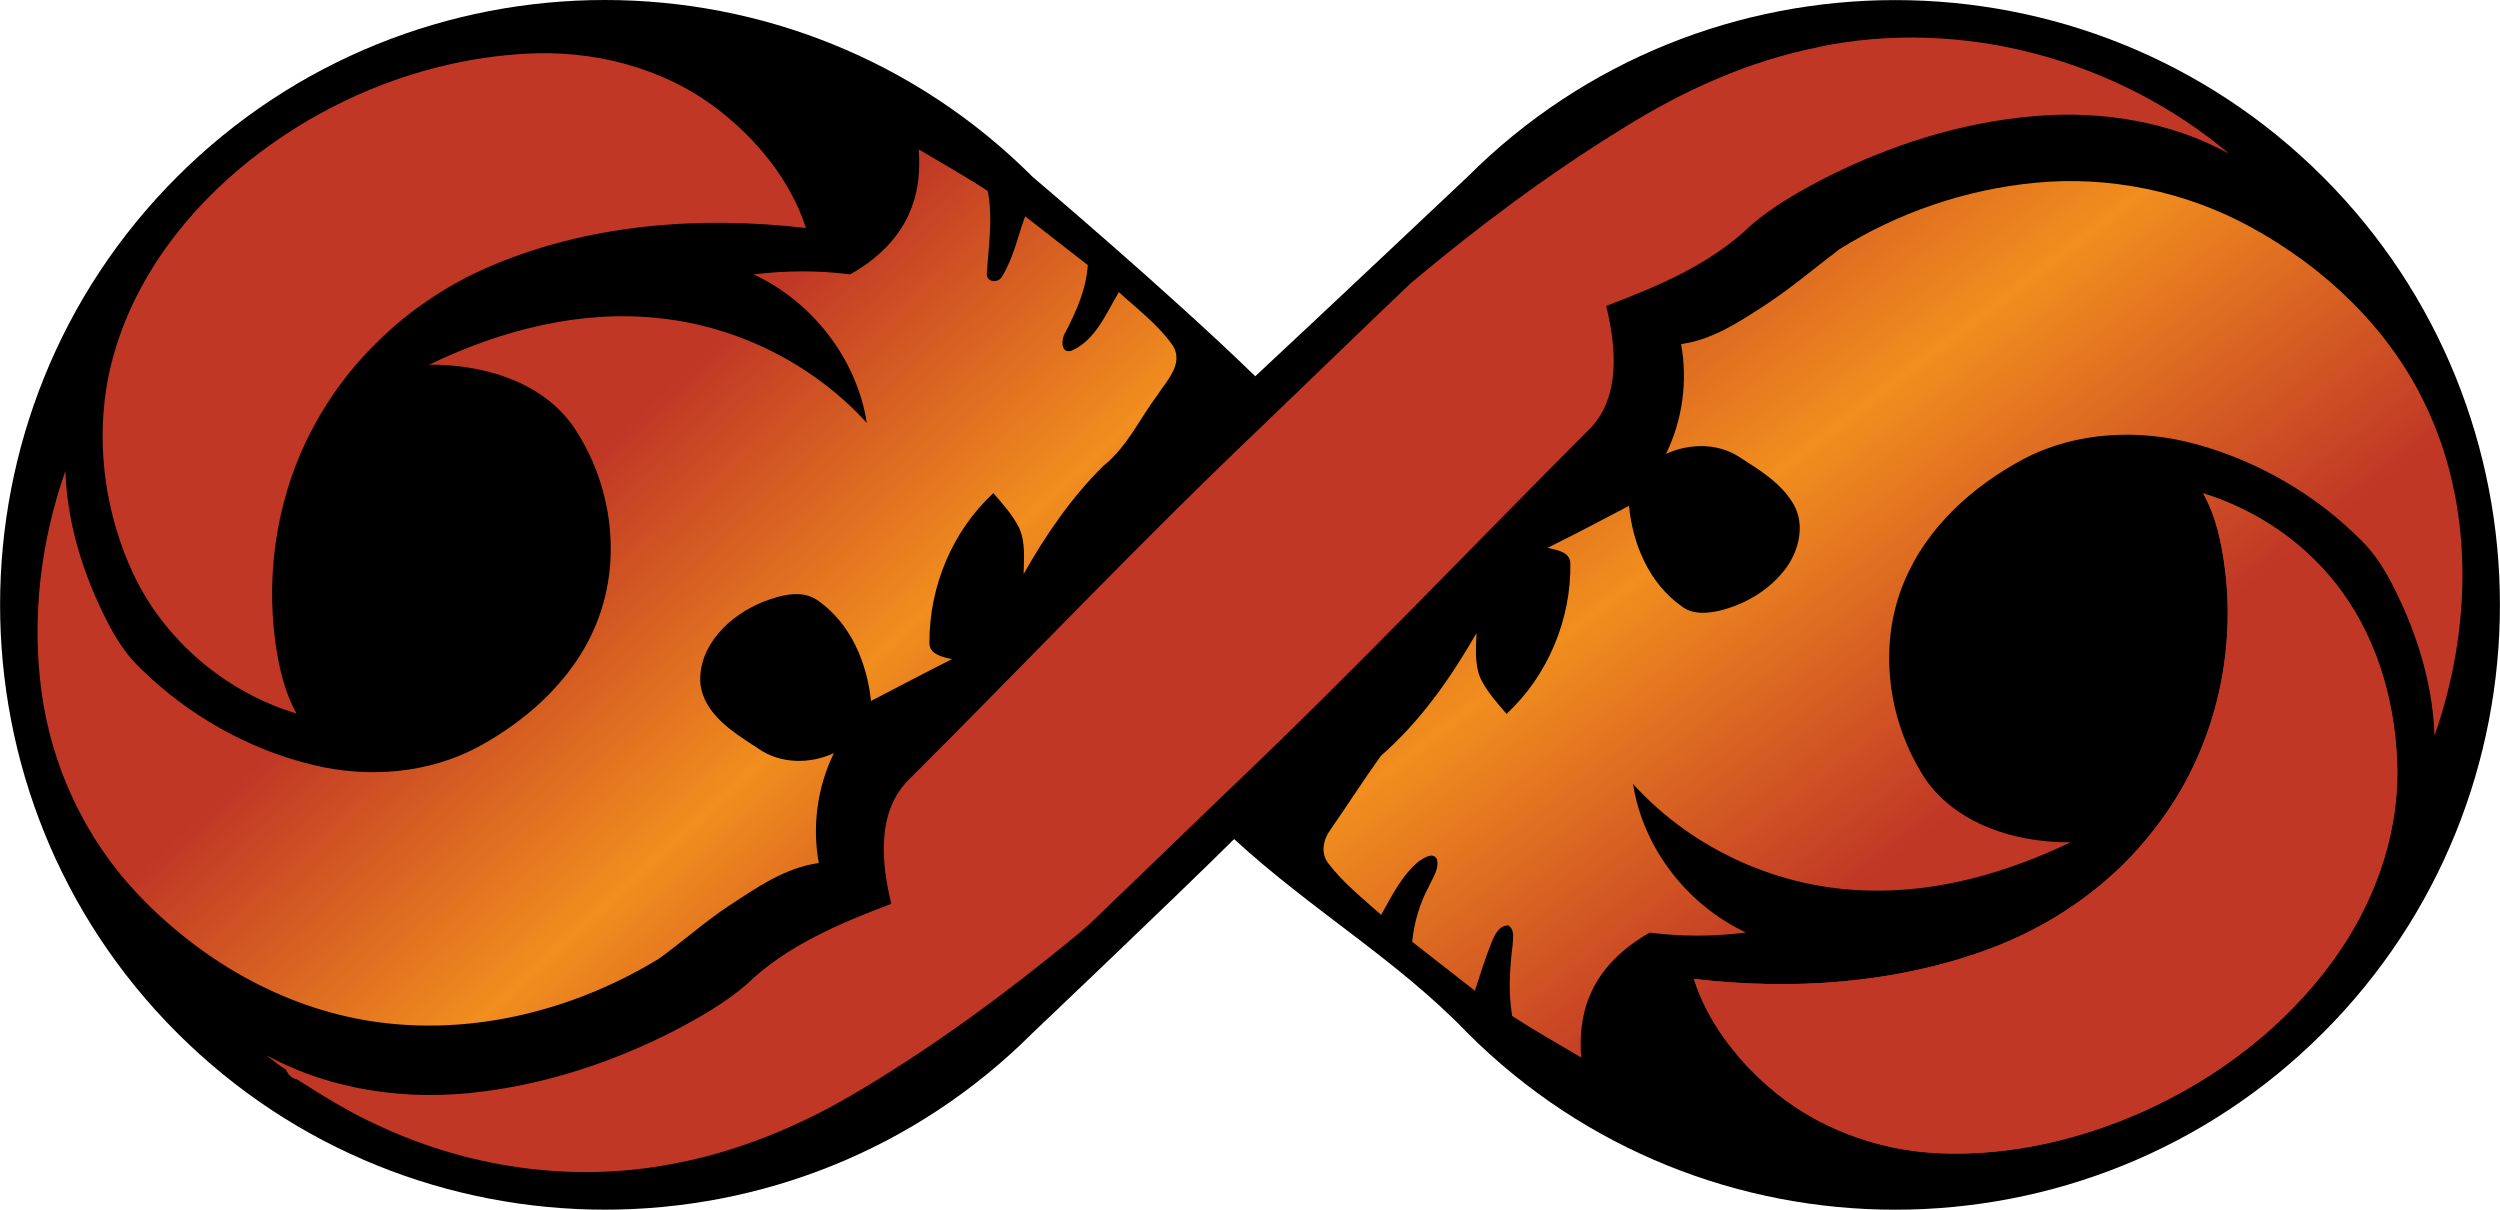 <?xml version="1.0" encoding="UTF-8" standalone="no"?>
<svg
   version="1.1"
   width="32.991"
   height="15.963"
   viewBox="0 0 32.991 15.963"
   id="svg4"
   xmlns:xlink="http://www.w3.org/1999/xlink"
   xmlns="http://www.w3.org/2000/svg"
   xmlns:svg="http://www.w3.org/2000/svg">
  <filter id="saturate" filterUnits="objectBoundingBox">
    <feColorMatrix type="saturate" in="SourceGraphic" values="1.2"/>
  </filter>
  <defs
     id="defs59">
    <!-- This is the gradient that will actually be used on
     the cards. The colors themselves will be provided by the
     template, but the x values, y values, and offsets will be
     used from the SVG. -->
    <linearGradient
       id="rarity"
       x1="0"
       y1="1"
       x2="1"
       y2="0">
      <stop
         offset="0"
         style="stop-color:rgb(192,55,38);stop-opacity:1"
         id="stop2" />
      <stop
         offset="0.125"
         style="stop-color:rgb(192,55,38);stop-opacity:1"
         id="stop4" />
      <stop
         offset="0.5"
         style="stop-color:rgb(241,142,30);stop-opacity:1"
         id="stop6" />
      <stop
         offset="0.875"
         style="stop-color:rgb(192,55,38);stop-opacity:1"
         id="stop8" />
      <stop
         offset="1"
         style="stop-color:rgb(192,55,38);stop-opacity:1"
         id="stop10" />
    </linearGradient>
    <!-- These gradients are here so that you can visualize
     what the set symbol would like like in that rarity. The
     only gradient that matters in the end is the "rarity"
     gradient. -->
    <linearGradient
       id="mythic"
       x1="0"
       y1="1"
       x2="1"
       y2="0">
      <stop
         offset="0"
         style="stop-color:rgb(192,55,38);stop-opacity:1"
         id="stop9" />
      <stop
         offset="0.125"
         style="stop-color:rgb(192,55,38);stop-opacity:1"
         id="stop11" />
      <stop
         offset="0.5"
         style="stop-color:rgb(241,142,30);stop-opacity:1"
         id="stop13" />
      <stop
         offset="0.875"
         style="stop-color:rgb(192,55,38);stop-opacity:1"
         id="stop15" />
      <stop
         offset="1"
         style="stop-color:rgb(192,55,38);stop-opacity:1"
         id="stop17" />
    </linearGradient>
    <linearGradient
       id="rare"
       x1="0"
       y1="1"
       x2="1"
       y2="0">
      <stop
         offset="0"
         style="stop-color:rgb(146,116,67);stop-opacity:1"
         id="stop20" />
      <stop
         offset="0.125"
         style="stop-color:rgb(146,116,67);stop-opacity:1"
         id="stop22" />
      <stop
         offset="0.5"
         style="stop-color:rgb(211,178,108);stop-opacity:1"
         id="stop24" />
      <stop
         offset="0.875"
         style="stop-color:rgb(146,116,67);stop-opacity:1"
         id="stop26" />
      <stop
         offset="1"
         style="stop-color:rgb(146,116,67);stop-opacity:1"
         id="stop28" />
    </linearGradient>
    <linearGradient
       id="special"
       x1="0"
       y1="1"
       x2="1"
       y2="0">
      <stop
         offset="0"
         style="stop-color:rgb(76, 56, 106);stop-opacity:1"
         id="stop31" />
      <stop
         offset="0.125"
         style="stop-color:rgb(76, 56, 106);stop-opacity:1"
         id="stop33" />
      <stop
         offset="0.5"
         style="stop-color:rgb(201, 173, 221);stop-opacity:1"
         id="stop35" />
      <stop
         offset="0.875"
         style="stop-color:rgb(76, 56, 106);stop-opacity:1"
         id="stop37" />
      <stop
         offset="1"
         style="stop-color:rgb(76, 56, 106);stop-opacity:1"
         id="stop39" />
    </linearGradient>
    <linearGradient
       id="uncommon"
       x1="0"
       y1="1"
       x2="1"
       y2="0">
      <stop
         offset="0"
         style="stop-color:rgb(98,110,119);stop-opacity:1"
         id="stop42" />
      <stop
         offset="0.125"
         style="stop-color:rgb(98,110,119);stop-opacity:1"
         id="stop44" />
      <stop
         offset="0.5"
         style="stop-color:rgb(196,222,238);stop-opacity:1"
         id="stop46" />
      <stop
         offset="0.875"
         style="stop-color:rgb(98,110,119);stop-opacity:1"
         id="stop48" />
      <stop
         offset="1"
         style="stop-color:rgb(98,110,119);stop-opacity:1"
         id="stop50" />
    </linearGradient>
    <linearGradient
       id="common"
       x1="0"
       y1="1"
       x2="1"
       y2="0">
      <stop
         offset="0"
         style="stop-color:rgb(0,0,0);stop-opacity:1"
         id="stop53" />
    </linearGradient>
    <linearGradient
       id="rarity-outline"
       x1="0"
       y1="1"
       x2="0"
       y2="1">
      <stop
         offset="0"
         style="stop-color:rgb(0,0,0);stop-opacity:1"
         id="stop56" />
    </linearGradient>
    <linearGradient
       xlink:href="#rarity"
       id="linearGradient915"
       x1="9.23"
       y1="21.92"
       x2="-0.362"
       y2="17.02"
       gradientTransform="scale(1.462,0.684)"
       gradientUnits="userSpaceOnUse" />
    <linearGradient
       xlink:href="#rarity"
       id="linearGradient1467"
       gradientUnits="userSpaceOnUse"
       gradientTransform="scale(1.462,0.684)"
       x1="11.885"
       y1="3.675"
       x2="22.774"
       y2="10.315" />
    <linearGradient
       xlink:href="#rarity"
       id="linearGradient2085"
       x1="5.799"
       y1="27.344"
       x2="6.326"
       y2="25.4"
       gradientTransform="scale(1.422,0.703)"
       gradientUnits="userSpaceOnUse" />
  </defs>
  <path
     fill="url(#rarity-outline)"
     d="m 7.982,0 c -2.044,0 -4.091,0.779 -5.646,2.334 -3.113,3.112 -3.113,8.183 0,11.295 3.112,3.112 8.181,3.113 11.293,0 0,0 1.848,-1.754 2.657,-2.556 1.02,0.938 2.154,1.597 3.069,2.548 l 0.004,0.004 0.004,0.004 c 3.112,3.113 8.18,3.113 11.293,0 3.112,-3.112 3.112,-8.181 0,-11.293 -3.113,-3.113 -8.181,-3.113 -11.293,0 0,0 -1.836,1.733 -2.798,2.629 C 15.412,3.845 13.663,2.365 13.629,2.336 12.073,0.779 10.028,0 7.982,0 Z"
     id="path61" />
  <path filter="url(#saturate)"
     fill="url(#rarity)"
     d="m 23.982,0.623 c 1.899,-0.4 3.956,0.159 5.433,1.405 -0.775,-0.425 -1.68,-0.57 -2.555,-0.497 -0.983,0.081 -1.94,0.389 -2.816,0.838 -0.328,0.173 -0.654,0.358 -0.935,0.601 -0.532,0.516 -1.23,0.808 -1.913,1.067 0.128,0.531 0.198,1.193 -0.215,1.62 -1.579,1.579 -3.116,3.2 -4.735,4.738 -0.459,0.442 -0.917,0.884 -1.376,1.326 -0.237,0.222 -0.459,0.46 -0.714,0.662 -0.879,0.722 -1.798,1.4 -2.775,1.985 -0.81,0.493 -1.703,0.862 -2.642,1.015 -1.267,0.215 -2.591,0.012 -3.752,-0.534 -0.374,-0.168 -0.722,-0.386 -1.067,-0.605 -0.073,-0.013 -0.12,-0.066 -0.147,-0.13 -0.091,-0.054 -0.173,-0.122 -0.255,-0.188 0.868,0.473 1.891,0.608 2.864,0.477 0.87,-0.112 1.713,-0.393 2.494,-0.789 0.341,-0.178 0.68,-0.369 0.973,-0.62 0.531,-0.516 1.23,-0.808 1.913,-1.067 -0.133,-0.544 -0.198,-1.23 0.246,-1.652 1.562,-1.561 3.082,-3.165 4.683,-4.686 0.642,-0.616 1.28,-1.238 1.925,-1.851 0.891,-0.748 1.826,-1.447 2.819,-2.056 0.783,-0.489 1.639,-0.875 2.548,-1.057 z M 3,2.367 c -0.801,0.72 -1.423,1.681 -1.597,2.756 -0.128,0.821 0,1.681 0.349,2.435 0.414,0.89 1.224,1.576 2.161,1.858 -0.162,-0.29 -0.233,-0.619 -0.28,-0.945 -0.13,-0.967 0.039,-1.977 0.503,-2.838 0.497,-0.928 1.316,-1.672 2.278,-2.095 1.318,-0.58 2.804,-0.694 4.222,-0.529 -0.206,-0.634 -0.649,-1.172 -1.173,-1.574 -0.721,-0.55 -1.65,-0.782 -2.548,-0.725 -1.442,0.086 -2.841,0.694 -3.915,1.656 z m 26.074,4.143 c 0.175,0.314 0.247,0.673 0.291,1.027 0.142,1.181 -0.175,2.418 -0.903,3.363 -0.572,0.765 -1.386,1.33 -2.283,1.649 -1.22,0.436 -2.546,0.519 -3.826,0.369 0.175,0.549 0.537,1.024 0.964,1.404 0.627,0.556 1.453,0.864 2.287,0.897 0.919,0.037 1.837,-0.178 2.675,-0.55 0.985,-0.442 1.877,-1.12 2.512,-1.999 0.523,-0.722 0.851,-1.6 0.845,-2.497 -0.012,-0.832 -0.235,-1.678 -0.727,-2.358 -0.447,-0.622 -1.106,-1.079 -1.835,-1.305 z"
     id="path63"
     style="fill-opacity:1;fill:url(#linearGradient2085)" />
  <path filter="url(#saturate)"
     fill="url(#rarity)"
     d="m 24.262,3.298 c -0.323,0.245 -0.632,0.509 -0.973,0.731 -0.341,0.222 -0.694,0.455 -1.105,0.512 0.09,0.488 0.019,1.003 -0.199,1.449 0.304,-0.14 0.678,-0.147 0.965,0.039 0.271,0.174 0.567,0.35 0.727,0.641 0.141,0.262 0.063,0.587 -0.102,0.819 -0.21,0.288 -0.533,0.483 -0.876,0.568 -0.169,0.04 -0.367,0.056 -0.511,-0.059 -0.425,-0.301 -0.643,-0.817 -0.691,-1.323 -0.357,0.188 -0.713,0.376 -1.074,0.554 0.114,0.029 0.291,0.049 0.3,0.2 0.013,0.742 -0.296,1.485 -0.842,1.992 -0.124,-0.146 -0.256,-0.29 -0.341,-0.463 -0.083,-0.19 -0.062,-0.402 -0.056,-0.603 -0.341,0.595 -0.742,1.166 -1.261,1.619 -0.229,0.319 -0.441,0.651 -0.665,0.974 -0.096,0.125 -0.134,0.313 -0.029,0.445 0.197,0.26 0.456,0.463 0.697,0.68 0.142,-0.253 0.274,-0.525 0.503,-0.711 0.061,-0.038 0.177,-0.122 0.231,-0.029 0.039,0.13 -0.053,0.248 -0.102,0.362 -0.123,0.226 -0.197,0.476 -0.222,0.733 0.275,0.216 0.551,0.431 0.827,0.646 0.072,-0.219 0.139,-0.439 0.226,-0.652 0.039,-0.094 0.095,-0.209 0.215,-0.21 0.091,0.057 0.06,0.173 0.057,0.261 -0.039,0.31 -0.058,0.625 -0.006,0.935 0.297,0.193 0.607,0.367 0.911,0.547 -0.021,-0.272 0.003,-0.552 0.109,-0.805 0.146,-0.37 0.455,-0.651 0.795,-0.843 0.421,0.054 0.849,0.053 1.27,-10e-4 -0.774,-0.365 -1.357,-1.111 -1.49,-1.961 0.788,0.871 1.946,1.389 3.12,1.407 0.923,0.024 1.829,-0.243 2.656,-0.637 -0.768,0.009 -1.629,-0.271 -2.011,-0.987 -0.421,-0.736 -0.518,-1.67 -0.184,-2.458 0.298,-0.714 0.904,-1.257 1.577,-1.615 0.699,-0.365 1.534,-0.399 2.285,-0.19 0.815,0.226 1.572,0.666 2.168,1.267 0.26,0.254 0.419,0.586 0.567,0.913 0.228,0.525 0.381,1.09 0.398,1.665 0.496,-1.414 0.533,-3.043 -0.139,-4.408 -0.483,-0.99 -1.32,-1.777 -2.279,-2.302 -0.865,-0.474 -1.871,-0.683 -2.852,-0.588 -0.917,0.088 -1.814,0.395 -2.594,0.884 z m 4.812,3.212 c 0.175,0.314 0.247,0.673 0.291,1.027 0.142,1.181 -0.175,2.418 -0.903,3.363 -0.572,0.765 -1.386,1.33 -2.283,1.649 -1.22,0.436 -2.546,0.519 -3.826,0.369 0.175,0.549 0.537,1.024 0.964,1.404 0.627,0.556 1.453,0.864 2.287,0.897 0.919,0.037 1.837,-0.178 2.675,-0.55 0.985,-0.442 1.877,-1.12 2.512,-1.999 0.523,-0.722 0.851,-1.6 0.845,-2.497 -0.012,-0.832 -0.235,-1.678 -0.727,-2.358 -0.447,-0.622 -1.106,-1.079 -1.835,-1.305 z"
     id="path883"
     style="fill:url(#linearGradient1467);fill-opacity:1" />
  <path filter="url(#saturate)"
     fill="url(#rarity)"
     d="m 12.125,1.973 c 0.017,0.262 -10e-4,0.53 -0.099,0.776 -0.142,0.383 -0.457,0.677 -0.808,0.872 -0.422,-0.055 -0.85,-0.051 -1.273,0 0.776,0.363 1.36,1.11 1.494,1.96 -0.699,-0.767 -1.683,-1.266 -2.714,-1.379 -1.054,-0.122 -2.115,0.154 -3.06,0.61 0.69,-0.003 1.45,0.206 1.879,0.785 0.502,0.716 0.661,1.677 0.373,2.507 -0.265,0.773 -0.895,1.366 -1.599,1.748 -0.663,0.358 -1.459,0.419 -2.185,0.243 -0.854,-0.206 -1.647,-0.654 -2.273,-1.269 -0.285,-0.269 -0.457,-0.627 -0.613,-0.98 -0.221,-0.516 -0.366,-1.069 -0.384,-1.632 -0.325,0.927 -0.447,1.93 -0.316,2.905 0.13,0.988 0.571,1.934 1.254,2.662 0.82,0.873 1.913,1.514 3.104,1.696 1.308,0.201 2.665,-0.14 3.787,-0.824 0.316,-0.226 0.607,-0.489 0.932,-0.703 0.364,-0.239 0.739,-0.501 1.181,-0.561 -0.089,-0.489 -0.019,-1.004 0.199,-1.45 -0.318,0.147 -0.709,0.143 -1,-0.062 -0.318,-0.209 -0.711,-0.442 -0.762,-0.856 -0.032,-0.505 0.391,-0.903 0.826,-1.078 0.23,-0.088 0.521,-0.174 0.737,-0.01 0.422,0.301 0.637,0.814 0.689,1.317 0.357,-0.184 0.711,-0.373 1.07,-0.552 -0.122,-0.026 -0.309,-0.062 -0.299,-0.225 -10e-4,-0.734 0.303,-1.466 0.844,-1.966 0.125,0.145 0.255,0.289 0.341,0.461 0.084,0.19 0.062,0.404 0.058,0.607 0.293,-0.517 0.632,-1.014 1.057,-1.431 0.311,-0.249 0.476,-0.622 0.712,-0.935 0.119,-0.186 0.339,-0.4 0.208,-0.637 -0.193,-0.281 -0.471,-0.489 -0.72,-0.717 -0.167,0.279 -0.305,0.63 -0.62,0.771 -0.155,0.053 -0.142,-0.162 -0.084,-0.243 0.144,-0.278 0.274,-0.569 0.294,-0.885 -0.277,-0.214 -0.551,-0.429 -0.827,-0.644 -0.097,0.267 -0.155,0.555 -0.306,0.797 -0.056,0.096 -0.219,0.072 -0.198,-0.056 0.021,-0.358 0.081,-0.718 0.011,-1.075 -0.296,-0.194 -0.605,-0.366 -0.909,-0.547 z"
     id="path1317"
     style="fill:url(#linearGradient915);fill-opacity:1" />
</svg>
